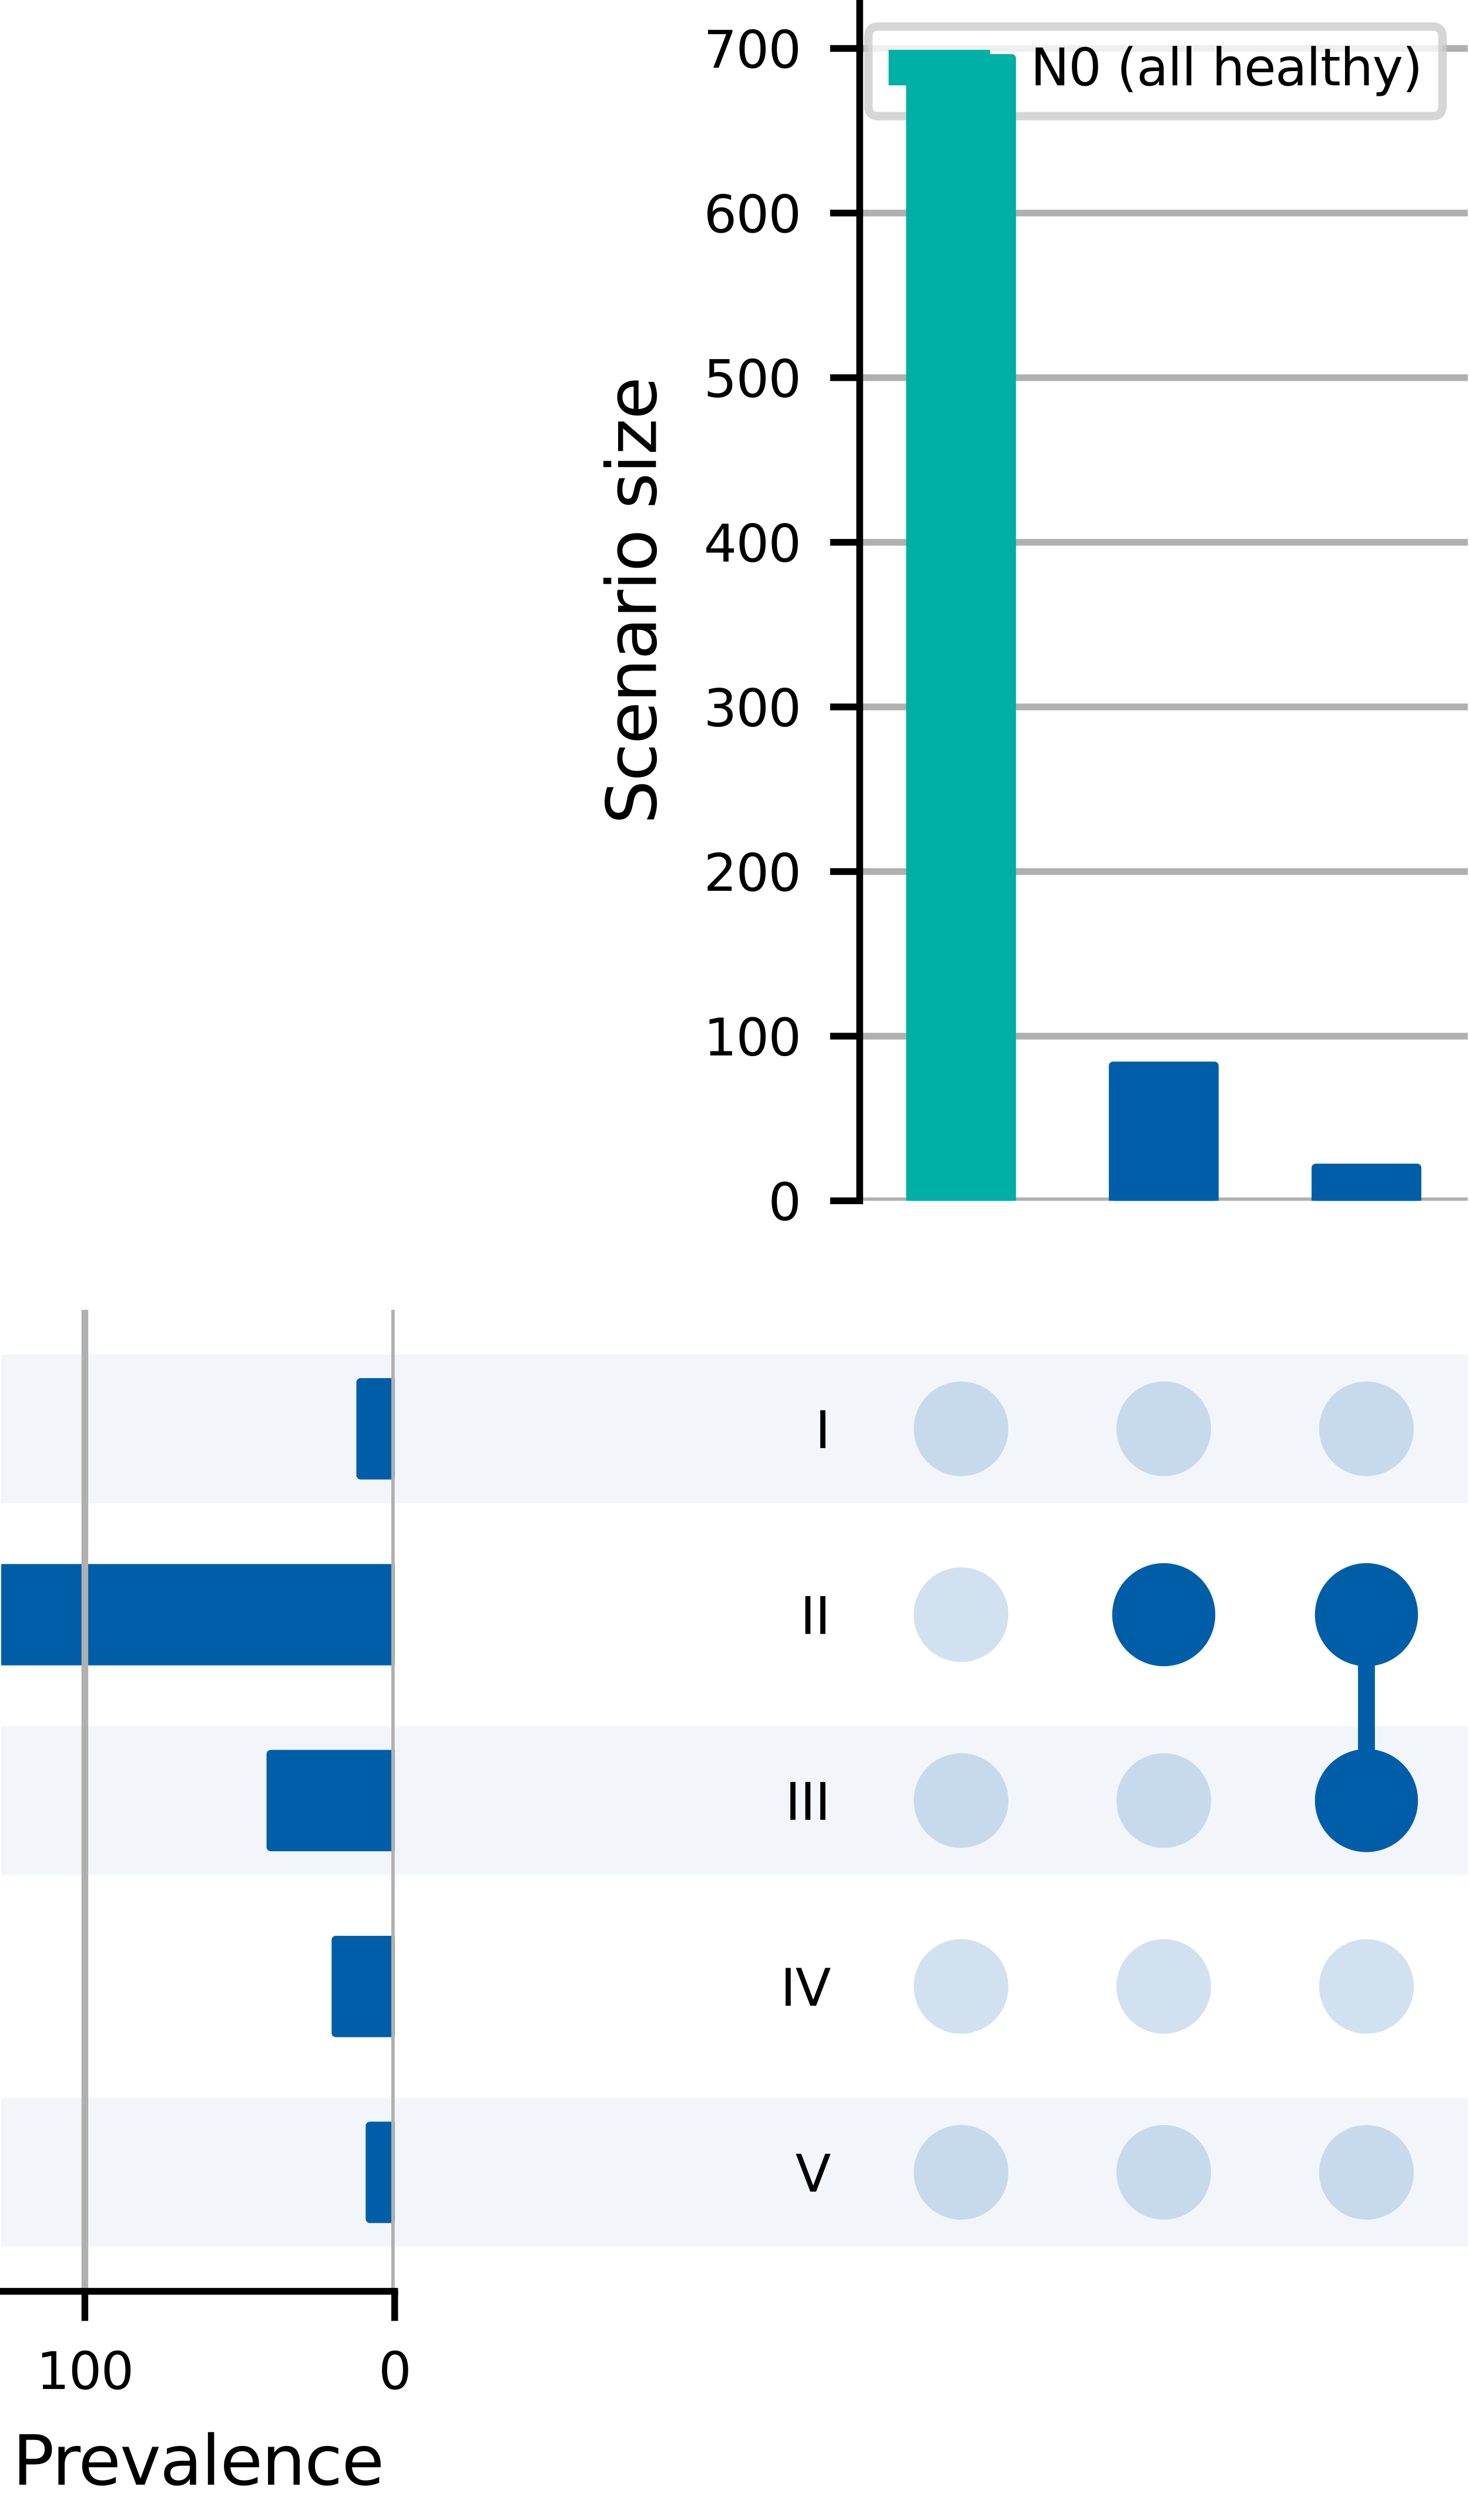 <?xml version="1.0" encoding="utf-8" standalone="no"?>
<!DOCTYPE svg PUBLIC "-//W3C//DTD SVG 1.1//EN"
  "http://www.w3.org/Graphics/SVG/1.1/DTD/svg11.dtd">
<svg xmlns:xlink="http://www.w3.org/1999/xlink" width="173.883pt" height="295.873pt" viewBox="0 0 173.883 295.873" xmlns="http://www.w3.org/2000/svg" version="1.1">
 <defs>
  <style type="text/css">*{stroke-linejoin: round; stroke-linecap: butt}</style>
 </defs>
 <g id="figure_1">
  <g id="patch_1">
   <path d="M 0 295.873 
L 173.883 295.873 
L 173.883 0 
L 0 0 
z
" style="fill: #ffffff"/>
  </g>
  <g id="axes_1">
   <g id="patch_2">
    <path d="M 0.142 265.902 
L 173.742 265.902 
L 173.742 248.302 
L 0.142 248.302 
z
" clip-path="url(#pc4728ba2c9)" style="fill: #005ea8; fill-opacity: 0.051"/>
   </g>
   <g id="patch_3">
    <path d="M 0.142 243.902 
L 173.742 243.902 
L 173.742 226.302 
L 0.142 226.302 
L 0.142 243.902 
z
" clip-path="url(#pc4728ba2c9)" style="fill: none"/>
   </g>
   <g id="patch_4">
    <path d="M 0.142 221.902 
L 173.742 221.902 
L 173.742 204.302 
L 0.142 204.302 
z
" clip-path="url(#pc4728ba2c9)" style="fill: #005ea8; fill-opacity: 0.051"/>
   </g>
   <g id="patch_5">
    <path d="M 0.142 199.902 
L 173.742 199.902 
L 173.742 182.302 
L 0.142 182.302 
L 0.142 199.902 
z
" clip-path="url(#pc4728ba2c9)" style="fill: none"/>
   </g>
   <g id="patch_6">
    <path d="M 0.142 177.902 
L 173.742 177.902 
L 173.742 160.302 
L 0.142 160.302 
z
" clip-path="url(#pc4728ba2c9)" style="fill: #005ea8; fill-opacity: 0.051"/>
   </g>
   <g id="matplotlib.axis_1"/>
   <g id="matplotlib.axis_2">
    <g id="ytick_1"/>
    <g id="ytick_2"/>
    <g id="ytick_3"/>
    <g id="ytick_4"/>
    <g id="ytick_5"/>
   </g>
  </g>
  <g id="axes_2">
   <g id="matplotlib.axis_3">
    <g id="ytick_6">
     <g id="line2d_1"/>
     <g id="text_1">
      <!-- V -->
      <g transform="translate(94.157 259.381) scale(0.06 -0.06)">
       <defs>
        <path id="DejaVuSans-56" d="M 1831 0 
L 50 4666 
L 709 4666 
L 2188 738 
L 3669 4666 
L 4325 4666 
L 2547 0 
L 1831 0 
z
" transform="scale(0.016)"/>
       </defs>
       <use xlink:href="#DejaVuSans-56"/>
      </g>
     </g>
    </g>
    <g id="ytick_7">
     <g id="line2d_2"/>
     <g id="text_2">
      <!-- IV -->
      <g transform="translate(92.387 237.381) scale(0.06 -0.06)">
       <defs>
        <path id="DejaVuSans-49" d="M 628 4666 
L 1259 4666 
L 1259 0 
L 628 0 
L 628 4666 
z
" transform="scale(0.016)"/>
       </defs>
       <use xlink:href="#DejaVuSans-49"/>
       <use xlink:href="#DejaVuSans-56" x="29.492"/>
      </g>
     </g>
    </g>
    <g id="ytick_8">
     <g id="line2d_3"/>
     <g id="text_3">
      <!-- III -->
      <g transform="translate(92.951 215.381) scale(0.06 -0.06)">
       <use xlink:href="#DejaVuSans-49"/>
       <use xlink:href="#DejaVuSans-49" x="29.492"/>
       <use xlink:href="#DejaVuSans-49" x="58.984"/>
      </g>
     </g>
    </g>
    <g id="ytick_9">
     <g id="line2d_4"/>
     <g id="text_4">
      <!-- II -->
      <g transform="translate(94.721 193.381) scale(0.06 -0.06)">
       <use xlink:href="#DejaVuSans-49"/>
       <use xlink:href="#DejaVuSans-49" x="29.492"/>
      </g>
     </g>
    </g>
    <g id="ytick_10">
     <g id="line2d_5"/>
     <g id="text_5">
      <!-- I -->
      <g transform="translate(96.491 171.381) scale(0.06 -0.06)">
       <use xlink:href="#DejaVuSans-49"/>
      </g>
     </g>
    </g>
   </g>
   <g id="LineCollection_1">
    <path d="M 137.751 191.102 
L 137.751 191.102 
" clip-path="url(#pebba0e49a6)" style="fill: none; stroke: #005ea8; stroke-width: 2"/>
    <path d="M 161.745 213.102 
L 161.745 191.102 
" clip-path="url(#pebba0e49a6)" style="fill: none; stroke: #005ea8; stroke-width: 2"/>
   </g>
   <g id="PathCollection_1">
    <defs>
     <path id="C0_0_dbb14a54c4" d="M 0 5.6 
C 1.485 5.6 2.91 5.01 3.96 3.96 
C 5.01 2.91 5.6 1.485 5.6 -0 
C 5.6 -1.485 5.01 -2.91 3.96 -3.96 
C 2.91 -5.01 1.485 -5.6 0 -5.6 
C -1.485 -5.6 -2.91 -5.01 -3.96 -3.96 
C -5.01 -2.91 -5.6 -1.485 -5.6 0 
C -5.6 1.485 -5.01 2.91 -3.96 3.96 
C -2.91 5.01 -1.485 5.6 0 5.6 
z
"/>
    </defs>
    <g clip-path="url(#pebba0e49a6)">
     <use xlink:href="#C0_0_dbb14a54c4" x="113.758" y="257.102" style="fill: #005ea8; fill-opacity: 0.18"/>
    </g>
    <g clip-path="url(#pebba0e49a6)">
     <use xlink:href="#C0_0_dbb14a54c4" x="113.758" y="235.102" style="fill: #005ea8; fill-opacity: 0.18"/>
    </g>
    <g clip-path="url(#pebba0e49a6)">
     <use xlink:href="#C0_0_dbb14a54c4" x="113.758" y="213.102" style="fill: #005ea8; fill-opacity: 0.18"/>
    </g>
    <g clip-path="url(#pebba0e49a6)">
     <use xlink:href="#C0_0_dbb14a54c4" x="113.758" y="191.102" style="fill: #005ea8; fill-opacity: 0.18"/>
    </g>
    <g clip-path="url(#pebba0e49a6)">
     <use xlink:href="#C0_0_dbb14a54c4" x="113.758" y="169.102" style="fill: #005ea8; fill-opacity: 0.18"/>
    </g>
    <g clip-path="url(#pebba0e49a6)">
     <use xlink:href="#C0_0_dbb14a54c4" x="137.751" y="257.102" style="fill: #005ea8; fill-opacity: 0.18"/>
    </g>
    <g clip-path="url(#pebba0e49a6)">
     <use xlink:href="#C0_0_dbb14a54c4" x="137.751" y="235.102" style="fill: #005ea8; fill-opacity: 0.18"/>
    </g>
    <g clip-path="url(#pebba0e49a6)">
     <use xlink:href="#C0_0_dbb14a54c4" x="137.751" y="213.102" style="fill: #005ea8; fill-opacity: 0.18"/>
    </g>
    <g clip-path="url(#pebba0e49a6)">
     <use xlink:href="#C0_0_dbb14a54c4" x="137.751" y="191.102" style="fill: #005ea8; stroke: #005ea8"/>
    </g>
    <g clip-path="url(#pebba0e49a6)">
     <use xlink:href="#C0_0_dbb14a54c4" x="137.751" y="169.102" style="fill: #005ea8; fill-opacity: 0.18"/>
    </g>
    <g clip-path="url(#pebba0e49a6)">
     <use xlink:href="#C0_0_dbb14a54c4" x="161.745" y="257.102" style="fill: #005ea8; fill-opacity: 0.18"/>
    </g>
    <g clip-path="url(#pebba0e49a6)">
     <use xlink:href="#C0_0_dbb14a54c4" x="161.745" y="235.102" style="fill: #005ea8; fill-opacity: 0.18"/>
    </g>
    <g clip-path="url(#pebba0e49a6)">
     <use xlink:href="#C0_0_dbb14a54c4" x="161.745" y="213.102" style="fill: #005ea8; stroke: #005ea8"/>
    </g>
    <g clip-path="url(#pebba0e49a6)">
     <use xlink:href="#C0_0_dbb14a54c4" x="161.745" y="191.102" style="fill: #005ea8; stroke: #005ea8"/>
    </g>
    <g clip-path="url(#pebba0e49a6)">
     <use xlink:href="#C0_0_dbb14a54c4" x="161.745" y="169.102" style="fill: #005ea8; fill-opacity: 0.18"/>
    </g>
   </g>
  </g>
  <g id="axes_3">
   <g id="patch_7">
    <path d="M 46.717 262.602 
L 43.783 262.602 
L 43.783 251.602 
L 46.717 251.602 
z
" clip-path="url(#pe48c07ad53)" style="fill: #005ea8; stroke: #005ea8; stroke-linejoin: miter"/>
   </g>
   <g id="patch_8">
    <path d="M 46.717 240.602 
L 39.749 240.602 
L 39.749 229.602 
L 46.717 229.602 
z
" clip-path="url(#pe48c07ad53)" style="fill: #005ea8; stroke: #005ea8; stroke-linejoin: miter"/>
   </g>
   <g id="patch_9">
    <path d="M 46.717 218.602 
L 32.048 218.602 
L 32.048 207.602 
L 46.717 207.602 
z
" clip-path="url(#pe48c07ad53)" style="fill: #005ea8; stroke: #005ea8; stroke-linejoin: miter"/>
   </g>
   <g id="patch_10">
    <path d="M 46.717 196.602 
L 0.142 196.602 
L 0.142 185.602 
L 46.717 185.602 
z
" clip-path="url(#pe48c07ad53)" style="fill: #005ea8; stroke: #005ea8; stroke-linejoin: miter"/>
   </g>
   <g id="patch_11">
    <path d="M 46.717 174.602 
L 42.683 174.602 
L 42.683 163.602 
L 46.717 163.602 
z
" clip-path="url(#pe48c07ad53)" style="fill: #005ea8; stroke: #005ea8; stroke-linejoin: miter"/>
   </g>
   <g id="matplotlib.axis_4">
    <g id="xtick_1">
     <g id="line2d_6">
      <path d="M 46.717 271.182 
L 46.717 155.022 
" clip-path="url(#pe48c07ad53)" style="fill: none; stroke: #b0b0b0; stroke-width: 0.8; stroke-linecap: square"/>
     </g>
     <g id="line2d_7">
      <defs>
       <path id="m08bae41a05" d="M 0 0 
L 0 3.5 
" style="stroke: #000000; stroke-width: 0.8"/>
      </defs>
      <g>
       <use xlink:href="#m08bae41a05" x="46.717" y="271.182" style="stroke: #000000; stroke-width: 0.8"/>
      </g>
     </g>
     <g id="text_6">
      <!-- 0 -->
      <g transform="translate(44.809 282.741) scale(0.06 -0.06)">
       <defs>
        <path id="DejaVuSans-30" d="M 2034 4250 
Q 1547 4250 1301 3770 
Q 1056 3291 1056 2328 
Q 1056 1369 1301 889 
Q 1547 409 2034 409 
Q 2525 409 2770 889 
Q 3016 1369 3016 2328 
Q 3016 3291 2770 3770 
Q 2525 4250 2034 4250 
z
M 2034 4750 
Q 2819 4750 3233 4129 
Q 3647 3509 3647 2328 
Q 3647 1150 3233 529 
Q 2819 -91 2034 -91 
Q 1250 -91 836 529 
Q 422 1150 422 2328 
Q 422 3509 836 4129 
Q 1250 4750 2034 4750 
z
" transform="scale(0.016)"/>
       </defs>
       <use xlink:href="#DejaVuSans-30"/>
      </g>
     </g>
    </g>
    <g id="xtick_2">
     <g id="line2d_8">
      <path d="M 10.044 271.182 
L 10.044 155.022 
" clip-path="url(#pe48c07ad53)" style="fill: none; stroke: #b0b0b0; stroke-width: 0.8; stroke-linecap: square"/>
     </g>
     <g id="line2d_9">
      <g>
       <use xlink:href="#m08bae41a05" x="10.044" y="271.182" style="stroke: #000000; stroke-width: 0.8"/>
      </g>
     </g>
     <g id="text_7">
      <!-- 100 -->
      <g transform="translate(4.317 282.741) scale(0.06 -0.06)">
       <defs>
        <path id="DejaVuSans-31" d="M 794 531 
L 1825 531 
L 1825 4091 
L 703 3866 
L 703 4441 
L 1819 4666 
L 2450 4666 
L 2450 531 
L 3481 531 
L 3481 0 
L 794 0 
L 794 531 
z
" transform="scale(0.016)"/>
       </defs>
       <use xlink:href="#DejaVuSans-31"/>
       <use xlink:href="#DejaVuSans-30" x="63.623"/>
       <use xlink:href="#DejaVuSans-30" x="127.246"/>
      </g>
     </g>
    </g>
    <g id="text_8">
     <!-- Prevalence -->
     <g transform="translate(1.485 294.067) scale(0.08 -0.08)">
      <defs>
       <path id="DejaVuSans-50" d="M 1259 4147 
L 1259 2394 
L 2053 2394 
Q 2494 2394 2734 2622 
Q 2975 2850 2975 3272 
Q 2975 3691 2734 3919 
Q 2494 4147 2053 4147 
L 1259 4147 
z
M 628 4666 
L 2053 4666 
Q 2838 4666 3239 4311 
Q 3641 3956 3641 3272 
Q 3641 2581 3239 2228 
Q 2838 1875 2053 1875 
L 1259 1875 
L 1259 0 
L 628 0 
L 628 4666 
z
" transform="scale(0.016)"/>
       <path id="DejaVuSans-72" d="M 2631 2963 
Q 2534 3019 2420 3045 
Q 2306 3072 2169 3072 
Q 1681 3072 1420 2755 
Q 1159 2438 1159 1844 
L 1159 0 
L 581 0 
L 581 3500 
L 1159 3500 
L 1159 2956 
Q 1341 3275 1631 3429 
Q 1922 3584 2338 3584 
Q 2397 3584 2469 3576 
Q 2541 3569 2628 3553 
L 2631 2963 
z
" transform="scale(0.016)"/>
       <path id="DejaVuSans-65" d="M 3597 1894 
L 3597 1613 
L 953 1613 
Q 991 1019 1311 708 
Q 1631 397 2203 397 
Q 2534 397 2845 478 
Q 3156 559 3463 722 
L 3463 178 
Q 3153 47 2828 -22 
Q 2503 -91 2169 -91 
Q 1331 -91 842 396 
Q 353 884 353 1716 
Q 353 2575 817 3079 
Q 1281 3584 2069 3584 
Q 2775 3584 3186 3129 
Q 3597 2675 3597 1894 
z
M 3022 2063 
Q 3016 2534 2758 2815 
Q 2500 3097 2075 3097 
Q 1594 3097 1305 2825 
Q 1016 2553 972 2059 
L 3022 2063 
z
" transform="scale(0.016)"/>
       <path id="DejaVuSans-76" d="M 191 3500 
L 800 3500 
L 1894 563 
L 2988 3500 
L 3597 3500 
L 2284 0 
L 1503 0 
L 191 3500 
z
" transform="scale(0.016)"/>
       <path id="DejaVuSans-61" d="M 2194 1759 
Q 1497 1759 1228 1600 
Q 959 1441 959 1056 
Q 959 750 1161 570 
Q 1363 391 1709 391 
Q 2188 391 2477 730 
Q 2766 1069 2766 1631 
L 2766 1759 
L 2194 1759 
z
M 3341 1997 
L 3341 0 
L 2766 0 
L 2766 531 
Q 2569 213 2275 61 
Q 1981 -91 1556 -91 
Q 1019 -91 701 211 
Q 384 513 384 1019 
Q 384 1609 779 1909 
Q 1175 2209 1959 2209 
L 2766 2209 
L 2766 2266 
Q 2766 2663 2505 2880 
Q 2244 3097 1772 3097 
Q 1472 3097 1187 3025 
Q 903 2953 641 2809 
L 641 3341 
Q 956 3463 1253 3523 
Q 1550 3584 1831 3584 
Q 2591 3584 2966 3190 
Q 3341 2797 3341 1997 
z
" transform="scale(0.016)"/>
       <path id="DejaVuSans-6c" d="M 603 4863 
L 1178 4863 
L 1178 0 
L 603 0 
L 603 4863 
z
" transform="scale(0.016)"/>
       <path id="DejaVuSans-6e" d="M 3513 2113 
L 3513 0 
L 2938 0 
L 2938 2094 
Q 2938 2591 2744 2837 
Q 2550 3084 2163 3084 
Q 1697 3084 1428 2787 
Q 1159 2491 1159 1978 
L 1159 0 
L 581 0 
L 581 3500 
L 1159 3500 
L 1159 2956 
Q 1366 3272 1645 3428 
Q 1925 3584 2291 3584 
Q 2894 3584 3203 3211 
Q 3513 2838 3513 2113 
z
" transform="scale(0.016)"/>
       <path id="DejaVuSans-63" d="M 3122 3366 
L 3122 2828 
Q 2878 2963 2633 3030 
Q 2388 3097 2138 3097 
Q 1578 3097 1268 2742 
Q 959 2388 959 1747 
Q 959 1106 1268 751 
Q 1578 397 2138 397 
Q 2388 397 2633 464 
Q 2878 531 3122 666 
L 3122 134 
Q 2881 22 2623 -34 
Q 2366 -91 2075 -91 
Q 1284 -91 818 406 
Q 353 903 353 1747 
Q 353 2603 823 3093 
Q 1294 3584 2113 3584 
Q 2378 3584 2631 3529 
Q 2884 3475 3122 3366 
z
" transform="scale(0.016)"/>
      </defs>
      <use xlink:href="#DejaVuSans-50"/>
      <use xlink:href="#DejaVuSans-72" x="58.553"/>
      <use xlink:href="#DejaVuSans-65" x="97.416"/>
      <use xlink:href="#DejaVuSans-76" x="158.939"/>
      <use xlink:href="#DejaVuSans-61" x="218.119"/>
      <use xlink:href="#DejaVuSans-6c" x="279.398"/>
      <use xlink:href="#DejaVuSans-65" x="307.182"/>
      <use xlink:href="#DejaVuSans-6e" x="368.705"/>
      <use xlink:href="#DejaVuSans-63" x="432.084"/>
      <use xlink:href="#DejaVuSans-65" x="487.064"/>
     </g>
    </g>
   </g>
   <g id="patch_12">
    <path d="M 0.142 271.182 
L 46.717 271.182 
" style="fill: none; stroke: #000000; stroke-width: 0.8; stroke-linejoin: miter; stroke-linecap: square"/>
   </g>
  </g>
  <g id="axes_4">
   <g id="patch_13">
    <path d="M 101.761 142.115 
L 173.742 142.115 
L 173.742 0.142 
L 101.761 0.142 
z
" style="fill: #ffffff"/>
   </g>
   <g id="matplotlib.axis_5">
    <g id="ytick_11">
     <g id="line2d_10">
      <path d="M 101.761 142.115 
L 173.742 142.115 
" clip-path="url(#p771a360234)" style="fill: none; stroke: #b0b0b0; stroke-width: 0.8; stroke-linecap: square"/>
     </g>
     <g id="line2d_11">
      <defs>
       <path id="m9672fdb823" d="M 0 0 
L -3.5 0 
" style="stroke: #000000; stroke-width: 0.8"/>
      </defs>
      <g>
       <use xlink:href="#m9672fdb823" x="101.761" y="142.115" style="stroke: #000000; stroke-width: 0.8"/>
      </g>
     </g>
     <g id="text_9">
      <!-- 0 -->
      <g transform="translate(90.944 144.395) scale(0.06 -0.06)">
       <use xlink:href="#DejaVuSans-30"/>
      </g>
     </g>
    </g>
    <g id="ytick_12">
     <g id="line2d_12">
      <path d="M 101.761 122.632 
L 173.742 122.632 
" clip-path="url(#p771a360234)" style="fill: none; stroke: #b0b0b0; stroke-width: 0.8; stroke-linecap: square"/>
     </g>
     <g id="line2d_13">
      <g>
       <use xlink:href="#m9672fdb823" x="101.761" y="122.632" style="stroke: #000000; stroke-width: 0.8"/>
      </g>
     </g>
     <g id="text_10">
      <!-- 100 -->
      <g transform="translate(83.309 124.911) scale(0.06 -0.06)">
       <use xlink:href="#DejaVuSans-31"/>
       <use xlink:href="#DejaVuSans-30" x="63.623"/>
       <use xlink:href="#DejaVuSans-30" x="127.246"/>
      </g>
     </g>
    </g>
    <g id="ytick_13">
     <g id="line2d_14">
      <path d="M 101.761 103.149 
L 173.742 103.149 
" clip-path="url(#p771a360234)" style="fill: none; stroke: #b0b0b0; stroke-width: 0.8; stroke-linecap: square"/>
     </g>
     <g id="line2d_15">
      <g>
       <use xlink:href="#m9672fdb823" x="101.761" y="103.149" style="stroke: #000000; stroke-width: 0.8"/>
      </g>
     </g>
     <g id="text_11">
      <!-- 200 -->
      <g transform="translate(83.309 105.428) scale(0.06 -0.06)">
       <defs>
        <path id="DejaVuSans-32" d="M 1228 531 
L 3431 531 
L 3431 0 
L 469 0 
L 469 531 
Q 828 903 1448 1529 
Q 2069 2156 2228 2338 
Q 2531 2678 2651 2914 
Q 2772 3150 2772 3378 
Q 2772 3750 2511 3984 
Q 2250 4219 1831 4219 
Q 1534 4219 1204 4116 
Q 875 4013 500 3803 
L 500 4441 
Q 881 4594 1212 4672 
Q 1544 4750 1819 4750 
Q 2544 4750 2975 4387 
Q 3406 4025 3406 3419 
Q 3406 3131 3298 2873 
Q 3191 2616 2906 2266 
Q 2828 2175 2409 1742 
Q 1991 1309 1228 531 
z
" transform="scale(0.016)"/>
       </defs>
       <use xlink:href="#DejaVuSans-32"/>
       <use xlink:href="#DejaVuSans-30" x="63.623"/>
       <use xlink:href="#DejaVuSans-30" x="127.246"/>
      </g>
     </g>
    </g>
    <g id="ytick_14">
     <g id="line2d_16">
      <path d="M 101.761 83.666 
L 173.742 83.666 
" clip-path="url(#p771a360234)" style="fill: none; stroke: #b0b0b0; stroke-width: 0.8; stroke-linecap: square"/>
     </g>
     <g id="line2d_17">
      <g>
       <use xlink:href="#m9672fdb823" x="101.761" y="83.666" style="stroke: #000000; stroke-width: 0.8"/>
      </g>
     </g>
     <g id="text_12">
      <!-- 300 -->
      <g transform="translate(83.309 85.945) scale(0.06 -0.06)">
       <defs>
        <path id="DejaVuSans-33" d="M 2597 2516 
Q 3050 2419 3304 2112 
Q 3559 1806 3559 1356 
Q 3559 666 3084 287 
Q 2609 -91 1734 -91 
Q 1441 -91 1130 -33 
Q 819 25 488 141 
L 488 750 
Q 750 597 1062 519 
Q 1375 441 1716 441 
Q 2309 441 2620 675 
Q 2931 909 2931 1356 
Q 2931 1769 2642 2001 
Q 2353 2234 1838 2234 
L 1294 2234 
L 1294 2753 
L 1863 2753 
Q 2328 2753 2575 2939 
Q 2822 3125 2822 3475 
Q 2822 3834 2567 4026 
Q 2313 4219 1838 4219 
Q 1578 4219 1281 4162 
Q 984 4106 628 3988 
L 628 4550 
Q 988 4650 1302 4700 
Q 1616 4750 1894 4750 
Q 2613 4750 3031 4423 
Q 3450 4097 3450 3541 
Q 3450 3153 3228 2886 
Q 3006 2619 2597 2516 
z
" transform="scale(0.016)"/>
       </defs>
       <use xlink:href="#DejaVuSans-33"/>
       <use xlink:href="#DejaVuSans-30" x="63.623"/>
       <use xlink:href="#DejaVuSans-30" x="127.246"/>
      </g>
     </g>
    </g>
    <g id="ytick_15">
     <g id="line2d_18">
      <path d="M 101.761 64.183 
L 173.742 64.183 
" clip-path="url(#p771a360234)" style="fill: none; stroke: #b0b0b0; stroke-width: 0.8; stroke-linecap: square"/>
     </g>
     <g id="line2d_19">
      <g>
       <use xlink:href="#m9672fdb823" x="101.761" y="64.183" style="stroke: #000000; stroke-width: 0.8"/>
      </g>
     </g>
     <g id="text_13">
      <!-- 400 -->
      <g transform="translate(83.309 66.462) scale(0.06 -0.06)">
       <defs>
        <path id="DejaVuSans-34" d="M 2419 4116 
L 825 1625 
L 2419 1625 
L 2419 4116 
z
M 2253 4666 
L 3047 4666 
L 3047 1625 
L 3713 1625 
L 3713 1100 
L 3047 1100 
L 3047 0 
L 2419 0 
L 2419 1100 
L 313 1100 
L 313 1709 
L 2253 4666 
z
" transform="scale(0.016)"/>
       </defs>
       <use xlink:href="#DejaVuSans-34"/>
       <use xlink:href="#DejaVuSans-30" x="63.623"/>
       <use xlink:href="#DejaVuSans-30" x="127.246"/>
      </g>
     </g>
    </g>
    <g id="ytick_16">
     <g id="line2d_20">
      <path d="M 101.761 44.7 
L 173.742 44.7 
" clip-path="url(#p771a360234)" style="fill: none; stroke: #b0b0b0; stroke-width: 0.8; stroke-linecap: square"/>
     </g>
     <g id="line2d_21">
      <g>
       <use xlink:href="#m9672fdb823" x="101.761" y="44.7" style="stroke: #000000; stroke-width: 0.8"/>
      </g>
     </g>
     <g id="text_14">
      <!-- 500 -->
      <g transform="translate(83.309 46.979) scale(0.06 -0.06)">
       <defs>
        <path id="DejaVuSans-35" d="M 691 4666 
L 3169 4666 
L 3169 4134 
L 1269 4134 
L 1269 2991 
Q 1406 3038 1543 3061 
Q 1681 3084 1819 3084 
Q 2600 3084 3056 2656 
Q 3513 2228 3513 1497 
Q 3513 744 3044 326 
Q 2575 -91 1722 -91 
Q 1428 -91 1123 -41 
Q 819 9 494 109 
L 494 744 
Q 775 591 1075 516 
Q 1375 441 1709 441 
Q 2250 441 2565 725 
Q 2881 1009 2881 1497 
Q 2881 1984 2565 2268 
Q 2250 2553 1709 2553 
Q 1456 2553 1204 2497 
Q 953 2441 691 2322 
L 691 4666 
z
" transform="scale(0.016)"/>
       </defs>
       <use xlink:href="#DejaVuSans-35"/>
       <use xlink:href="#DejaVuSans-30" x="63.623"/>
       <use xlink:href="#DejaVuSans-30" x="127.246"/>
      </g>
     </g>
    </g>
    <g id="ytick_17">
     <g id="line2d_22">
      <path d="M 101.761 25.216 
L 173.742 25.216 
" clip-path="url(#p771a360234)" style="fill: none; stroke: #b0b0b0; stroke-width: 0.8; stroke-linecap: square"/>
     </g>
     <g id="line2d_23">
      <g>
       <use xlink:href="#m9672fdb823" x="101.761" y="25.216" style="stroke: #000000; stroke-width: 0.8"/>
      </g>
     </g>
     <g id="text_15">
      <!-- 600 -->
      <g transform="translate(83.309 27.496) scale(0.06 -0.06)">
       <defs>
        <path id="DejaVuSans-36" d="M 2113 2584 
Q 1688 2584 1439 2293 
Q 1191 2003 1191 1497 
Q 1191 994 1439 701 
Q 1688 409 2113 409 
Q 2538 409 2786 701 
Q 3034 994 3034 1497 
Q 3034 2003 2786 2293 
Q 2538 2584 2113 2584 
z
M 3366 4563 
L 3366 3988 
Q 3128 4100 2886 4159 
Q 2644 4219 2406 4219 
Q 1781 4219 1451 3797 
Q 1122 3375 1075 2522 
Q 1259 2794 1537 2939 
Q 1816 3084 2150 3084 
Q 2853 3084 3261 2657 
Q 3669 2231 3669 1497 
Q 3669 778 3244 343 
Q 2819 -91 2113 -91 
Q 1303 -91 875 529 
Q 447 1150 447 2328 
Q 447 3434 972 4092 
Q 1497 4750 2381 4750 
Q 2619 4750 2861 4703 
Q 3103 4656 3366 4563 
z
" transform="scale(0.016)"/>
       </defs>
       <use xlink:href="#DejaVuSans-36"/>
       <use xlink:href="#DejaVuSans-30" x="63.623"/>
       <use xlink:href="#DejaVuSans-30" x="127.246"/>
      </g>
     </g>
    </g>
    <g id="ytick_18">
     <g id="line2d_24">
      <path d="M 101.761 5.733 
L 173.742 5.733 
" clip-path="url(#p771a360234)" style="fill: none; stroke: #b0b0b0; stroke-width: 0.8; stroke-linecap: square"/>
     </g>
     <g id="line2d_25">
      <g>
       <use xlink:href="#m9672fdb823" x="101.761" y="5.733" style="stroke: #000000; stroke-width: 0.8"/>
      </g>
     </g>
     <g id="text_16">
      <!-- 700 -->
      <g transform="translate(83.309 8.013) scale(0.06 -0.06)">
       <defs>
        <path id="DejaVuSans-37" d="M 525 4666 
L 3525 4666 
L 3525 4397 
L 1831 0 
L 1172 0 
L 2766 4134 
L 525 4134 
L 525 4666 
z
" transform="scale(0.016)"/>
       </defs>
       <use xlink:href="#DejaVuSans-37"/>
       <use xlink:href="#DejaVuSans-30" x="63.623"/>
       <use xlink:href="#DejaVuSans-30" x="127.246"/>
      </g>
     </g>
    </g>
    <g id="text_17">
     <!-- Scenario size -->
     <g transform="translate(77.645 97.545) rotate(-90) scale(0.08 -0.08)">
      <defs>
       <path id="DejaVuSans-53" d="M 3425 4513 
L 3425 3897 
Q 3066 4069 2747 4153 
Q 2428 4238 2131 4238 
Q 1616 4238 1336 4038 
Q 1056 3838 1056 3469 
Q 1056 3159 1242 3001 
Q 1428 2844 1947 2747 
L 2328 2669 
Q 3034 2534 3370 2195 
Q 3706 1856 3706 1288 
Q 3706 609 3251 259 
Q 2797 -91 1919 -91 
Q 1588 -91 1214 -16 
Q 841 59 441 206 
L 441 856 
Q 825 641 1194 531 
Q 1563 422 1919 422 
Q 2459 422 2753 634 
Q 3047 847 3047 1241 
Q 3047 1584 2836 1778 
Q 2625 1972 2144 2069 
L 1759 2144 
Q 1053 2284 737 2584 
Q 422 2884 422 3419 
Q 422 4038 858 4394 
Q 1294 4750 2059 4750 
Q 2388 4750 2728 4690 
Q 3069 4631 3425 4513 
z
" transform="scale(0.016)"/>
       <path id="DejaVuSans-69" d="M 603 3500 
L 1178 3500 
L 1178 0 
L 603 0 
L 603 3500 
z
M 603 4863 
L 1178 4863 
L 1178 4134 
L 603 4134 
L 603 4863 
z
" transform="scale(0.016)"/>
       <path id="DejaVuSans-6f" d="M 1959 3097 
Q 1497 3097 1228 2736 
Q 959 2375 959 1747 
Q 959 1119 1226 758 
Q 1494 397 1959 397 
Q 2419 397 2687 759 
Q 2956 1122 2956 1747 
Q 2956 2369 2687 2733 
Q 2419 3097 1959 3097 
z
M 1959 3584 
Q 2709 3584 3137 3096 
Q 3566 2609 3566 1747 
Q 3566 888 3137 398 
Q 2709 -91 1959 -91 
Q 1206 -91 779 398 
Q 353 888 353 1747 
Q 353 2609 779 3096 
Q 1206 3584 1959 3584 
z
" transform="scale(0.016)"/>
       <path id="DejaVuSans-20" transform="scale(0.016)"/>
       <path id="DejaVuSans-73" d="M 2834 3397 
L 2834 2853 
Q 2591 2978 2328 3040 
Q 2066 3103 1784 3103 
Q 1356 3103 1142 2972 
Q 928 2841 928 2578 
Q 928 2378 1081 2264 
Q 1234 2150 1697 2047 
L 1894 2003 
Q 2506 1872 2764 1633 
Q 3022 1394 3022 966 
Q 3022 478 2636 193 
Q 2250 -91 1575 -91 
Q 1294 -91 989 -36 
Q 684 19 347 128 
L 347 722 
Q 666 556 975 473 
Q 1284 391 1588 391 
Q 1994 391 2212 530 
Q 2431 669 2431 922 
Q 2431 1156 2273 1281 
Q 2116 1406 1581 1522 
L 1381 1569 
Q 847 1681 609 1914 
Q 372 2147 372 2553 
Q 372 3047 722 3315 
Q 1072 3584 1716 3584 
Q 2034 3584 2315 3537 
Q 2597 3491 2834 3397 
z
" transform="scale(0.016)"/>
       <path id="DejaVuSans-7a" d="M 353 3500 
L 3084 3500 
L 3084 2975 
L 922 459 
L 3084 459 
L 3084 0 
L 275 0 
L 275 525 
L 2438 3041 
L 353 3041 
L 353 3500 
z
" transform="scale(0.016)"/>
      </defs>
      <use xlink:href="#DejaVuSans-53"/>
      <use xlink:href="#DejaVuSans-63" x="63.477"/>
      <use xlink:href="#DejaVuSans-65" x="118.457"/>
      <use xlink:href="#DejaVuSans-6e" x="179.98"/>
      <use xlink:href="#DejaVuSans-61" x="243.359"/>
      <use xlink:href="#DejaVuSans-72" x="304.639"/>
      <use xlink:href="#DejaVuSans-69" x="345.752"/>
      <use xlink:href="#DejaVuSans-6f" x="373.535"/>
      <use xlink:href="#DejaVuSans-20" x="434.717"/>
      <use xlink:href="#DejaVuSans-73" x="466.504"/>
      <use xlink:href="#DejaVuSans-69" x="518.604"/>
      <use xlink:href="#DejaVuSans-7a" x="546.387"/>
      <use xlink:href="#DejaVuSans-65" x="598.877"/>
     </g>
    </g>
   </g>
   <g id="patch_14">
    <path d="M 101.761 142.115 
L 101.761 0.142 
" style="fill: none; stroke: #000000; stroke-width: 0.8; stroke-linejoin: miter; stroke-linecap: square"/>
   </g>
   <g id="legend_1">
    <g id="patch_15">
     <path d="M 103.985 13.749 
L 169.542 13.749 
Q 170.742 13.749 170.742 12.549 
L 170.742 4.342 
Q 170.742 3.142 169.542 3.142 
L 103.985 3.142 
Q 102.785 3.142 102.785 4.342 
L 102.785 12.549 
Q 102.785 13.749 103.985 13.749 
z
" style="fill: #ffffff; opacity: 0.8; stroke: #cccccc; stroke-linejoin: miter"/>
    </g>
    <g id="patch_16">
     <path d="M 105.185 10.101 
L 117.185 10.101 
L 117.185 5.901 
L 105.185 5.901 
z
" style="fill: #00afa5"/>
    </g>
    <g id="text_18">
     <!-- N0 (all healthy) -->
     <g transform="translate(121.985 10.101) scale(0.06 -0.06)">
      <defs>
       <path id="DejaVuSans-4e" d="M 628 4666 
L 1478 4666 
L 3547 763 
L 3547 4666 
L 4159 4666 
L 4159 0 
L 3309 0 
L 1241 3903 
L 1241 0 
L 628 0 
L 628 4666 
z
" transform="scale(0.016)"/>
       <path id="DejaVuSans-28" d="M 1984 4856 
Q 1566 4138 1362 3434 
Q 1159 2731 1159 2009 
Q 1159 1288 1364 580 
Q 1569 -128 1984 -844 
L 1484 -844 
Q 1016 -109 783 600 
Q 550 1309 550 2009 
Q 550 2706 781 3412 
Q 1013 4119 1484 4856 
L 1984 4856 
z
" transform="scale(0.016)"/>
       <path id="DejaVuSans-68" d="M 3513 2113 
L 3513 0 
L 2938 0 
L 2938 2094 
Q 2938 2591 2744 2837 
Q 2550 3084 2163 3084 
Q 1697 3084 1428 2787 
Q 1159 2491 1159 1978 
L 1159 0 
L 581 0 
L 581 4863 
L 1159 4863 
L 1159 2956 
Q 1366 3272 1645 3428 
Q 1925 3584 2291 3584 
Q 2894 3584 3203 3211 
Q 3513 2838 3513 2113 
z
" transform="scale(0.016)"/>
       <path id="DejaVuSans-74" d="M 1172 4494 
L 1172 3500 
L 2356 3500 
L 2356 3053 
L 1172 3053 
L 1172 1153 
Q 1172 725 1289 603 
Q 1406 481 1766 481 
L 2356 481 
L 2356 0 
L 1766 0 
Q 1100 0 847 248 
Q 594 497 594 1153 
L 594 3053 
L 172 3053 
L 172 3500 
L 594 3500 
L 594 4494 
L 1172 4494 
z
" transform="scale(0.016)"/>
       <path id="DejaVuSans-79" d="M 2059 -325 
Q 1816 -950 1584 -1140 
Q 1353 -1331 966 -1331 
L 506 -1331 
L 506 -850 
L 844 -850 
Q 1081 -850 1212 -737 
Q 1344 -625 1503 -206 
L 1606 56 
L 191 3500 
L 800 3500 
L 1894 763 
L 2988 3500 
L 3597 3500 
L 2059 -325 
z
" transform="scale(0.016)"/>
       <path id="DejaVuSans-29" d="M 513 4856 
L 1013 4856 
Q 1481 4119 1714 3412 
Q 1947 2706 1947 2009 
Q 1947 1309 1714 600 
Q 1481 -109 1013 -844 
L 513 -844 
Q 928 -128 1133 580 
Q 1338 1288 1338 2009 
Q 1338 2731 1133 3434 
Q 928 4138 513 4856 
z
" transform="scale(0.016)"/>
      </defs>
      <use xlink:href="#DejaVuSans-4e"/>
      <use xlink:href="#DejaVuSans-30" x="74.805"/>
      <use xlink:href="#DejaVuSans-20" x="138.428"/>
      <use xlink:href="#DejaVuSans-28" x="170.215"/>
      <use xlink:href="#DejaVuSans-61" x="209.229"/>
      <use xlink:href="#DejaVuSans-6c" x="270.508"/>
      <use xlink:href="#DejaVuSans-6c" x="298.291"/>
      <use xlink:href="#DejaVuSans-20" x="326.074"/>
      <use xlink:href="#DejaVuSans-68" x="357.861"/>
      <use xlink:href="#DejaVuSans-65" x="421.24"/>
      <use xlink:href="#DejaVuSans-61" x="482.764"/>
      <use xlink:href="#DejaVuSans-6c" x="544.043"/>
      <use xlink:href="#DejaVuSans-74" x="571.826"/>
      <use xlink:href="#DejaVuSans-68" x="611.035"/>
      <use xlink:href="#DejaVuSans-79" x="674.414"/>
      <use xlink:href="#DejaVuSans-29" x="733.594"/>
     </g>
    </g>
   </g>
   <g id="patch_17">
    <path d="M 107.76 142.115 
L 119.756 142.115 
L 119.756 6.902 
L 107.76 6.902 
z
" clip-path="url(#p771a360234)" style="fill: #00afa5; stroke: #00afa5; stroke-linejoin: miter"/>
   </g>
   <g id="patch_18">
    <path d="M 131.753 142.115 
L 143.75 142.115 
L 143.75 126.139 
L 131.753 126.139 
z
" clip-path="url(#p771a360234)" style="fill: #005ea8; stroke: #005ea8; stroke-linejoin: miter"/>
   </g>
   <g id="patch_19">
    <path d="M 155.747 142.115 
L 167.743 142.115 
L 167.743 138.218 
L 155.747 138.218 
z
" clip-path="url(#p771a360234)" style="fill: #005ea8; stroke: #005ea8; stroke-linejoin: miter"/>
   </g>
  </g>
 </g>
 <defs>
  <clipPath id="pc4728ba2c9">
   <rect x="0.142" y="155.022" width="173.6" height="116.16"/>
  </clipPath>
  <clipPath id="pebba0e49a6">
   <rect x="101.761" y="155.022" width="71.98" height="116.16"/>
  </clipPath>
  <clipPath id="pe48c07ad53">
   <rect x="0.142" y="155.022" width="46.576" height="116.16"/>
  </clipPath>
  <clipPath id="p771a360234">
   <rect x="101.761" y="0.142" width="71.98" height="141.973"/>
  </clipPath>
 </defs>
</svg>
